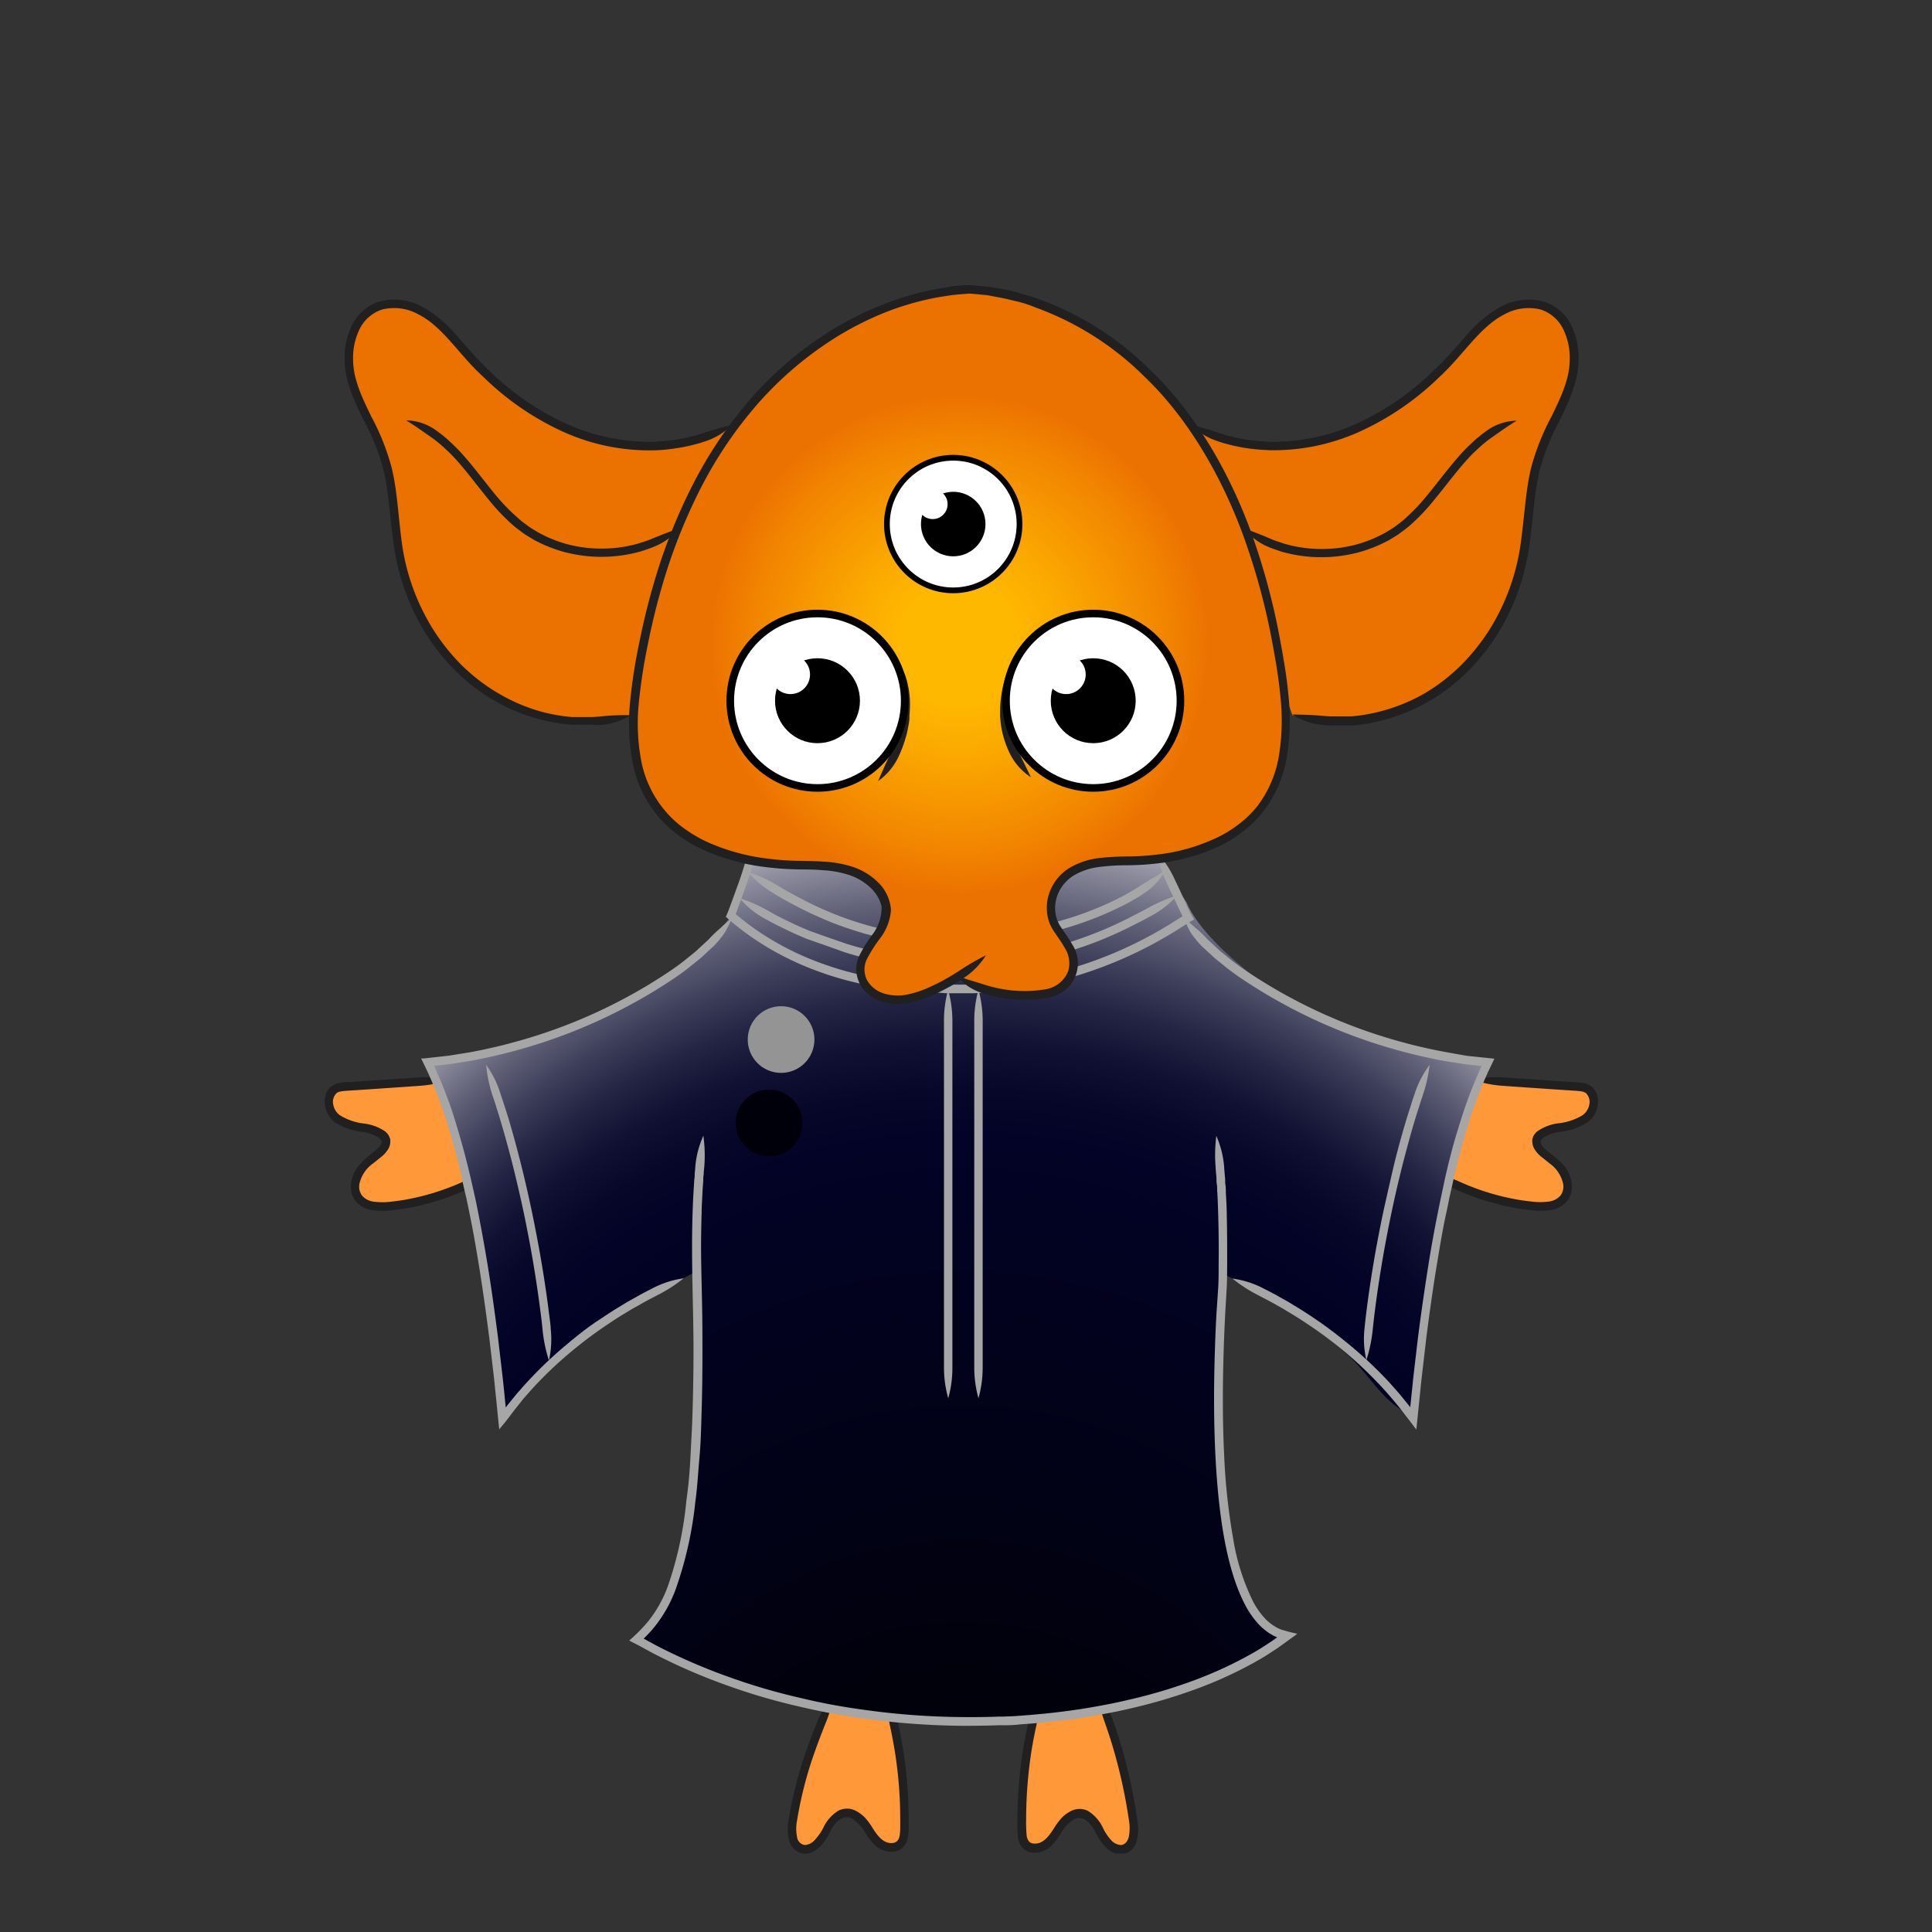 <svg xmlns="http://www.w3.org/2000/svg" xmlns:xlink="http://www.w3.org/1999/xlink" viewBox="0 0 300 300"><rect x="0" y="0" width="300" height="300" fill="#333333" stroke="none"/><defs><style>.cls-1{fill:#ff9838;}.cls-2{fill:#202020;}.cls-3{fill:url(#radial-gradient);}.cls-4{fill:url(#radial-gradient-2);}.cls-5{fill:url(#radial-gradient-3);}.cls-6{fill:url(#New_Gradient_Swatch_1);}.cls-7{fill:#a6a6a6;}.cls-8{fill:none;stroke:#d6d6d6;}.cls-12,.cls-13,.cls-8{stroke-miterlimit:10;}.cls-9{fill:#ec7200;}.cls-10{fill:url(#New_Gradient_Swatch_17);}.cls-11,.cls-12,.cls-13{fill:#fff;}.cls-12,.cls-13{stroke:#000;}.cls-12{stroke-width:1.19px;}.cls-13{stroke-width:0.9px;}</style><radialGradient id="radial-gradient" cx="86.51" cy="27.04" r="0.4" gradientUnits="userSpaceOnUse"><stop offset="0.22"/><stop offset="0.37" stop-color="#01010c"/><stop offset="0.61" stop-color="#020326"/></radialGradient><radialGradient id="radial-gradient-2" cx="84.64" cy="104.71" fy="216.194" r="136.19" gradientUnits="userSpaceOnUse"><stop offset="0.13"/><stop offset="0.35" stop-color="#01010c"/><stop offset="0.69" stop-color="#020326"/><stop offset="0.72" stop-color="#060729"/><stop offset="0.75" stop-color="#111233"/><stop offset="0.78" stop-color="#242544"/><stop offset="0.81" stop-color="#3f405b"/><stop offset="0.84" stop-color="#626379"/><stop offset="0.87" stop-color="#8d8d9d"/><stop offset="0.9" stop-color="#bfc0c8"/><stop offset="0.93" stop-color="#f8f8f9"/><stop offset="0.93" stop-color="#fff"/></radialGradient><radialGradient id="radial-gradient-3" cx="5867.92" cy="16487.53" r="5.25" gradientTransform="matrix(-0.12, 0.99, -0.99, -0.12, 17030.12, -3860.12)" gradientUnits="userSpaceOnUse"><stop offset="0.28" stop-color="#fff"/><stop offset="0.41" stop-color="#fbfbfb"/><stop offset="0.54" stop-color="#efefef"/><stop offset="0.67" stop-color="#dadada"/><stop offset="0.8" stop-color="#bebebe"/><stop offset="0.93" stop-color="#9a9a9a"/><stop offset="0.95" stop-color="#949494"/></radialGradient><radialGradient id="New_Gradient_Swatch_1" cx="5881.19" cy="16487.87" r="5.25" gradientTransform="matrix(-0.12, 0.99, -0.99, -0.12, 17030.12, -3860.12)" gradientUnits="userSpaceOnUse"><stop offset="0.07" stop-color="#919191"/><stop offset="0.21" stop-color="#828283"/><stop offset="0.47" stop-color="#5c5c60"/><stop offset="0.83" stop-color="#1f1f27"/><stop offset="1" stop-color="#00000a"/></radialGradient><radialGradient id="New_Gradient_Swatch_17" cx="96.45" cy="56.38" r="53.49" gradientUnits="userSpaceOnUse"><stop offset="0.17" stop-color="#ffb800"/><stop offset="0.32" stop-color="#fba900"/><stop offset="0.62" stop-color="#f18300"/><stop offset="0.73" stop-color="#ec7200"/></radialGradient><symbol id="Wisdom_Body_1_8" data-name="Wisdom_Body_1 8" viewBox="0 0 199.72 121.79"><path class="cls-1" d="M26.32,14.6A36.11,36.11,0,0,1,9.43,20.29c-1.63.09-3.57-.14-4.37-1.7a4,4,0,0,1,.56-3.95,15.59,15.59,0,0,1,3-2.72A2.28,2.28,0,0,0,9.64,10,1.87,1.87,0,0,0,8.59,8.74,13.29,13.29,0,0,0,4.76,7.68,5.53,5.53,0,0,1,1.27,5.8C.44,4.67.41,2.74,1.53,2a3.48,3.48,0,0,1,1.8-.47L19.75.37"/><path class="cls-2" d="M26.32,14.6a48.2,48.2,0,0,0-4.54,1.79c-.25.11-.62.28-1.08.47-.24.1-.49.21-.77.31-.58.23-1.34.51-2.07.75A37.9,37.9,0,0,1,13,19.17c-.86.17-1.75.28-2.63.38a10.47,10.47,0,0,1-2.56,0,2.86,2.86,0,0,1-1.9-.94,2.34,2.34,0,0,1-.43-1.88,5.34,5.34,0,0,1,2.13-3.18l1.35-1.08a4.77,4.77,0,0,0,1-1.13,2.24,2.24,0,0,0,.35-1.12,1.89,1.89,0,0,0,0-.44,2.23,2.23,0,0,0-.87-1.31A7.44,7.44,0,0,0,6.3,7.3,9.16,9.16,0,0,1,2.44,6,2.58,2.58,0,0,1,1.38,4.36a1.91,1.91,0,0,1,.48-1.81c.4-.38,1.31-.37,2.24-.44l2.71-.18,5.1-.35,3-.21a18,18,0,0,0,4.84-1A18.19,18.19,0,0,0,14.82.05l-3,.2L6.72.59,4,.78c-.46,0-.89,0-1.41.11A3.11,3.11,0,0,0,1,1.51,2.72,2.72,0,0,0,.11,3a3.89,3.89,0,0,0,0,1.59A4,4,0,0,0,1.63,7.1,10.12,10.12,0,0,0,6,8.6a6.3,6.3,0,0,1,2.55.93c.42.35.37.53.39.53s.11.17-.15.61a3.11,3.11,0,0,1-.75.8L6.73,12.55a9.32,9.32,0,0,0-1.55,1.58,5.49,5.49,0,0,0-1,2.42,3.7,3.7,0,0,0,.71,2.92,4.23,4.23,0,0,0,2.74,1.42,12,12,0,0,0,2.88,0c.93-.1,1.86-.22,2.75-.39a42.07,42.07,0,0,0,5.07-1.3c.75-.25,1.54-.54,2.14-.78.29-.1.55-.22.79-.32.49-.2.87-.38,1.12-.49A11.13,11.13,0,0,0,26.32,14.6Z"/><path class="cls-1" d="M173.4,14.6a36.14,36.14,0,0,0,16.89,5.69c1.63.09,3.58-.14,4.38-1.7a4,4,0,0,0-.57-3.95,15.53,15.53,0,0,0-2.95-2.72A2.24,2.24,0,0,1,190.09,10a1.86,1.86,0,0,1,1-1.23A13.27,13.27,0,0,1,195,7.68a5.5,5.5,0,0,0,3.48-1.88c.84-1.13.86-3.06-.25-3.84a3.53,3.53,0,0,0-1.8-.47L180,.37"/><path class="cls-2" d="M173.4,14.6a11.31,11.31,0,0,0,4,3l1.12.49c.24.1.5.22.79.32.6.24,1.39.53,2.14.78a42.07,42.07,0,0,0,5.07,1.3c.9.17,1.82.29,2.75.39a12,12,0,0,0,2.88,0,4.28,4.28,0,0,0,2.75-1.42,3.73,3.73,0,0,0,.7-2.92,5.48,5.48,0,0,0-1-2.42A9.75,9.75,0,0,0,193,12.55l-1.35-1.08a3.3,3.3,0,0,1-.75-.8.79.79,0,0,1-.15-.61s0-.18.39-.53a6.37,6.37,0,0,1,2.55-.93,10.08,10.08,0,0,0,4.41-1.5,4,4,0,0,0,1.57-2.51,4.07,4.07,0,0,0,0-1.59,2.8,2.8,0,0,0-.92-1.49,3.11,3.11,0,0,0-1.58-.62c-.51-.06-1-.08-1.41-.11L193,.59,187.9.25l-3-.2A18.14,18.14,0,0,0,180,.37a17.8,17.8,0,0,0,4.83,1l3,.21,5.1.35,2.71.18c.93.07,1.84.06,2.25.44a1.94,1.94,0,0,1,.48,1.81A2.62,2.62,0,0,1,197.29,6a9.25,9.25,0,0,1-3.86,1.26,7.43,7.43,0,0,0-3.12,1.19,2.12,2.12,0,0,0-.86,1.31,1.38,1.38,0,0,0,0,.44,2.24,2.24,0,0,0,.35,1.12,4.38,4.38,0,0,0,1,1.13l1.34,1.08a5.34,5.34,0,0,1,2.13,3.18,2.37,2.37,0,0,1-.42,1.88,2.91,2.91,0,0,1-1.91.94,10.39,10.39,0,0,1-2.55,0c-.89-.1-1.77-.21-2.64-.38a38.32,38.32,0,0,1-4.89-1.25c-.73-.24-1.49-.52-2.07-.75-.28-.1-.53-.21-.76-.31-.47-.19-.84-.36-1.09-.47A48.2,48.2,0,0,0,173.4,14.6Z"/><path class="cls-1" d="M79.94,96.77c-2.74,5.63-5.68,13.78-6.51,20-.22,1.6-.1,3.66,1.37,4.22s2.86-.9,3.62-2.28,1.62-3,3.15-3.25a3.66,3.66,0,0,1,3.13,1.78,15.46,15.46,0,0,0,2.31,3c1,.79,2.58,1,3.38,0a3.53,3.53,0,0,0,.54-2.16,68.64,68.64,0,0,0-2.78-21"/><path class="cls-2" d="M79.94,96.77A14.83,14.83,0,0,0,77.33,101c-.1.26-.26.64-.45,1.12-.09.24-.2.51-.31.79-.24.64-.55,1.49-.84,2.29a62.59,62.59,0,0,0-2.92,11.21,7.88,7.88,0,0,0,0,3.13,3.25,3.25,0,0,0,.82,1.52,2.56,2.56,0,0,0,1.64.74,2.94,2.94,0,0,0,1.6-.44,5,5,0,0,0,1.09-.92,9,9,0,0,0,1.32-2,4.73,4.73,0,0,1,1.84-2.17,1.56,1.56,0,0,1,.62-.16H82a1,1,0,0,1,.23,0,2.53,2.53,0,0,1,.65.28,6.41,6.41,0,0,1,2,2.23,9.85,9.85,0,0,0,1.49,1.88,3.68,3.68,0,0,0,2.81,1,2.48,2.48,0,0,0,1.63-.76,3,3,0,0,0,.72-1.61,10.13,10.13,0,0,0,.09-1.52c0-.49,0-1,0-1.47a70.79,70.79,0,0,0-1-11.49c-.24-1.33-.46-2.43-.59-3a14.4,14.4,0,0,0-1.86-4.6,25,25,0,0,0,.56,4.88c.12.54.34,1.61.57,2.92a67.12,67.12,0,0,1,1,11.26v1.45a9.05,9.05,0,0,1-.08,1.33c-.12.81-.51,1.19-1.15,1.25-1.4.12-2.35-1.17-3.07-2.31a12.24,12.24,0,0,0-1.15-1.59,5.46,5.46,0,0,0-1.24-1,3.66,3.66,0,0,0-1-.43,1.9,1.9,0,0,0-.4-.06,3.24,3.24,0,0,0-.41,0,3,3,0,0,0-1.14.28,6.11,6.11,0,0,0-2.43,2.73A8.42,8.42,0,0,1,77,119.54a2.34,2.34,0,0,1-1.64.91,1.41,1.41,0,0,1-1.24-1.26,6.47,6.47,0,0,1,0-2.6,61,61,0,0,1,2.86-11c.28-.79.59-1.62.83-2.25l.3-.78.44-1.11A23,23,0,0,0,79.94,96.77Z"/><path class="cls-1" d="M121.11,96.4c2.74,5.63,4.94,14.15,5.77,20.38.21,1.6.1,3.66-1.37,4.22s-2.87-.9-3.63-2.28-1.61-3-3.15-3.25a3.63,3.63,0,0,0-3.12,1.78,15.9,15.9,0,0,1-2.32,3c-1,.79-2.58,1-3.37,0a3.4,3.4,0,0,1-.54-2.16,68.63,68.63,0,0,1,2.77-21"/><path class="cls-2" d="M121.11,96.4a29.06,29.06,0,0,0,1.25,4.74c.09.26.23.65.39,1.13.08.24.17.51.27.79.21.64.47,1.49.71,2.3a82,82,0,0,1,2.43,11.13,7.28,7.28,0,0,1,0,2.63c-.18.79-.63,1.27-1.21,1.33a2.2,2.2,0,0,1-1.65-.86,7.6,7.6,0,0,1-1.15-1.72,6.25,6.25,0,0,0-2.39-2.76,2.78,2.78,0,0,0-1.55-.31,2,2,0,0,0-.4.06,3.2,3.2,0,0,0-1,.41,5.19,5.19,0,0,0-1.26,1,11.57,11.57,0,0,0-1.17,1.6c-.73,1.14-1.66,2.45-3.07,2.35-.65,0-1.05-.42-1.18-1.22a24.63,24.63,0,0,1-.08-2.78A69.56,69.56,0,0,1,111,105c.23-1.31.45-2.38.57-2.92a23.51,23.51,0,0,0,.56-4.88,14.4,14.4,0,0,0-1.86,4.6c-.12.54-.35,1.64-.59,3a71.17,71.17,0,0,0-1,11.52c0,.49,0,1,0,1.47a10.33,10.33,0,0,0,.1,1.53,2.85,2.85,0,0,0,.75,1.61,2.49,2.49,0,0,0,1.64.72,3.72,3.72,0,0,0,2.8-1.06,10.46,10.46,0,0,0,1.48-1.89,6.18,6.18,0,0,1,2-2.22,2.2,2.2,0,0,1,.65-.26,1.31,1.31,0,0,1,.23,0,1.56,1.56,0,0,1,.85.18,5.08,5.08,0,0,1,1.83,2.21,8.91,8.91,0,0,0,1.34,2,4.86,4.86,0,0,0,1.12.9,2.74,2.74,0,0,0,1.63.37,2.48,2.48,0,0,0,1.61-.81,3.43,3.43,0,0,0,.76-1.54,8.19,8.19,0,0,0,0-3.12A83,83,0,0,0,125,105c-.24-.81-.51-1.68-.73-2.33l-.26-.81c-.18-.49-.32-.88-.41-1.15A13.09,13.09,0,0,0,121.11,96.4Z"/></symbol><symbol id="Wisdom_Body_MASTER_1_4" data-name="Wisdom_Body_MASTER_1 4" viewBox="0 0 168.36 137.67"><path class="cls-3" d="M86.49,26.76c-.89.56-.36.66.51.47A4.66,4.66,0,0,1,86.49,26.76Z"/><path class="cls-4" d="M136.78,24.48c-3-1.86-13.88-9.28-16.76-16-.51-.73-4.3-6.85-4.76-7.57l-.39-.06c-15-.1-49.89,0-61.65.54l-1.35-.29c-.27,1.26-3,8.93-3.38,9.73l0,0-3.8,4.87c-4.63,4.62-11.75,10-29.4,15.48l-13.78,3C2.91,38.33,6.94,46,7,51.84c0,.59,4.14,22.33,6.07,36.67a77.07,77.07,0,0,1,22-17.9l8.09-4.2c-.13,4.34.3,15.61-.21,28-.17,4.12-1,25.28-9.22,29.76,47,22,83.65,11.9,102-.63-7.51-1.66-10.26-16.85-10.85-26.73-.14-2.24.34-22.29.5-24.67s.27-4.27.24-5.45L136.22,72a109.74,109.74,0,0,1,8.71,7.14c3.88,3.24,5.88,8.24,11,10,0-2.22.19-4.94.49-8,1.52-15.23,6.42-38.63,10.56-46.9C149.3,31.71,136.76,24.89,136.78,24.48Z"/><circle id="SVGID" class="cls-5" cx="56.45" cy="30.03" r="5.23"/><circle id="SVGID-2" data-name="SVGID" class="cls-6" cx="54.57" cy="43.11" r="5.23"/><path class="cls-7" d="M115.36.65a21,21,0,0,0,1.53,4.69c.11.25.29.62.5,1.09l.36.76c.42.88.86,1.8,1.3,2.74l.35.7,0,.07h0l-.35.22-.73.46a64.16,64.16,0,0,1-28.3,9.81c-1.29.07-2.56.2-3.83.23H82.46l-3.67-.26c-1.2-.09-2.43-.23-3.59-.32A47.47,47.47,0,0,1,63,18.15a44.4,44.4,0,0,1-7.84-3.66c-1.78-1.06-2.72-1.75-2.72-1.75s-.13-.07-1-.71c-.42-.31-1-.77-1.85-1.46-.3-.26-.21-.18-.23-.19h0l0-.12c.07-.16.13-.33.19-.5.25-.68.54-1.46.85-2.33.21-.58.73-2,1.45-4.17.18-.54.37-1.12.56-1.75,0,0,0,0,0,0h5.85l25-.08,27.08-.08a18.07,18.07,0,0,0,4.9-.68,17.72,17.72,0,0,0-4.9-.65L83.38.08l-25,.07-4.79,0H51.48a9.29,9.29,0,0,0-.27.94c-.18.61-.37,1.18-.55,1.71C50,5,49.43,6.4,49.23,7l-.85,2.32-.18.48c-.05.12-.09.23-.14.34s-.12.3-.19.45-.08.15-.07.21l.18.15.34.3.43.36c.86.72,1.48,1.19,1.92,1.52.88.65,1,.73,1,.73s1,.71,2.8,1.8a46,46,0,0,0,8.07,3.77,48.59,48.59,0,0,0,12.53,2.75l3.58.32,3.75.27h3.85c1.3,0,2.61-.16,3.92-.24a65.39,65.39,0,0,0,28.89-10l.73-.46.36-.23.73-.44a1.42,1.42,0,0,0,.34-.22l-.21-.37-.38-.67-.39-.78L119,6.62l-.36-.76c-.22-.46-.4-.83-.51-1.08A15.77,15.77,0,0,0,115.36.65Z"/><path class="cls-7" d="M49.92,7.84A14,14,0,0,0,53.78,11l1.07.59.75.39c.64.33,1.5.75,2.31,1.13s1.72.78,2.63,1.15l2.87,1,2.94,1.05c1,.32,2,.61,3,.86A54.86,54.86,0,0,0,80.3,18.73c2.93.14,4.82.06,4.82.06s1.89,0,4.81-.29a64.06,64.06,0,0,0,10.84-2.07A60.49,60.49,0,0,0,112,11.94c1.22-.61,2.19-1.14,2.68-1.41a14.6,14.6,0,0,0,3.88-3.09,24.14,24.14,0,0,0-4.52,1.93c-.48.26-1.45.78-2.64,1.38a59.82,59.82,0,0,1-11,4.4,61.54,61.54,0,0,1-10.61,2c-2.85.29-4.7.3-4.7.3s-1.85.07-4.72-.07A53.81,53.81,0,0,1,69.7,15.85c-1-.25-2-.53-3-.84l-2.89-1-2.81-1c-.9-.36-1.76-.74-2.57-1.12s-1.64-.79-2.27-1.11l-.73-.38-1-.57A24.9,24.9,0,0,0,49.92,7.84Z"/><path class="cls-7" d="M48.72,11c-.69.56-1.24,1-1.77,1.54a19.08,19.08,0,0,0-1.83,1.75c-.18.2-.5.46-.86.81l-.61.55-.39.37a6,6,0,0,1-.54.46l-1.13.91c-.75.63-1.57,1.21-2.42,1.8A82.22,82.22,0,0,1,14.36,30.5c-2.25.62-4.51,1.12-6.72,1.53l-3.3.53L.38,33A2,2,0,0,0,0,33l.17.36.35.72.48,1,.62,1.4c.38.93.77,1.83,1.09,2.73.67,1.78,1.22,3.49,1.7,5.07,1,3.16,1.61,5.8,2,7.65s.66,2.89.66,2.89.21,1,.6,2.9.87,4.54,1.4,7.81,1.08,7.13,1.62,11.35c.25,2.11.51,4.31.77,6.57.11,1.12.23,2.27.35,3.42.08.85.17,1.69.25,2.54l.18,1.76L13.21,90l.94-1.23.47-.62.28-.35L16,86.41c.78-.88,1.55-1.78,2.37-2.62A62.45,62.45,0,0,1,23.51,79,67.8,67.8,0,0,1,29,74.87c.93-.62,1.84-1.23,2.76-1.78l1.37-.83,1.27-.71c1.15-.67,2.14-1.14,2.62-1.41a22.69,22.69,0,0,0,4.14-2.66A14.86,14.86,0,0,0,36.38,69c-.49.26-1.49.74-2.67,1.42l-1.29.72L31,72c-.93.56-1.87,1.18-2.81,1.81C26.33,75,24.48,76.45,22.66,78a62.05,62.05,0,0,0-5.24,4.91c-.84.86-1.62,1.77-2.42,2.67l-1.14,1.39-.28.35-.06.08-.13.17-.13.17h0s0,0,0-.07l-.09-.87c-.11-1.16-.23-2.31-.35-3.44-.26-2.26-.52-4.47-.77-6.58-.54-4.24-1.09-8.12-1.63-11.41s-1.05-6-1.41-7.85-.6-2.92-.6-2.92l-.66-2.91c-.44-1.87-1.1-4.53-2.06-7.73-.48-1.6-1-3.34-1.73-5.16-.32-.91-.71-1.84-1.11-2.79l-.63-1.43L2,34.14H2l2.51-.26,3.35-.53c2.26-.43,4.55-.93,6.84-1.56A84,84,0,0,0,39.94,20.25c.87-.61,1.71-1.21,2.48-1.86.4-.31.78-.62,1.16-.93a6.44,6.44,0,0,0,.56-.48l.4-.38c.23-.2.44-.4.63-.58.38-.36.7-.63.89-.84a15.3,15.3,0,0,0,1.64-2.06A19.72,19.72,0,0,0,48.72,11Z"/><path class="cls-7" d="M44.26,45.11A15,15,0,0,0,43,49.91c0,.28-.06.69-.1,1.21,0,.25,0,.54-.06.84-.05.79-.1,1.59-.15,2.41s-.08,1.87-.12,2.83c-.06,1.92-.09,3.89-.08,5.9,0,4,.14,8.22.2,12.53s0,8.73-.14,13.22c-.06,2.24-.21,4.5-.32,6.76s-.32,4.54-.64,6.79a57.4,57.4,0,0,1-2.83,13.18,19.7,19.7,0,0,1-3.14,5.69,26.58,26.58,0,0,1-2.87,2.92s-.13.09-.08.12l.18.1.37.2L34,125l.88.48,1.45.79a92.24,92.24,0,0,0,11.75,5.1,96.43,96.43,0,0,0,11.31,3.3c3.62.85,7.06,1.46,10.24,1.89a120.16,120.16,0,0,0,15.32,1.11c3.67,0,5.74-.09,5.74-.09l.79,0c.53,0,1.33,0,2.42-.13,2.16-.15,5.47-.4,10-1.09,2.24-.37,4.8-.8,7.63-1.48a83.45,83.45,0,0,0,9.32-2.73,64.59,64.59,0,0,0,10.68-4.9c.93-.53,1.83-1.15,2.77-1.75l1.88-1.36.68-.49.34-.25c.11-.09.32-.18.06-.2-.58-.14-1.19-.27-1.72-.44-.25-.07-.6-.16-.77-.23l-.35-.16a6.75,6.75,0,0,1-.69-.39,8.12,8.12,0,0,1-1.24-1,12.22,12.22,0,0,1-2-2.79,34.62,34.62,0,0,1-3.13-9.88,99.29,99.29,0,0,1-1.41-13c-.23-4.66-.26-9.6-.13-14.64q.09-3.78.29-7.61l.22-3.83c.09-1.31.07-2.59.09-3.87,0-2.55,0-5.1-.06-7.61,0-1.25-.08-2.5-.15-3.74,0-.42,0-.84-.07-1.25s0-.8-.07-1.16c-.06-.71-.11-1.3-.13-1.66a15,15,0,0,0-1.22-4.8,22.69,22.69,0,0,0-.11,4.92c0,.35.07.93.13,1.64,0,.35,0,.74.07,1.14s0,.82.07,1.24c.06,1.23.11,2.46.14,3.71.07,2.49.09,5,.06,7.56,0,1.28,0,2.56-.08,3.8L124.74,73c-.14,2.56-.24,5.12-.3,7.65-.13,5.06-.1,10,.14,14.74.49,9.38,1.75,17.84,4.7,23.4a13.81,13.81,0,0,0,2.21,3.09,10,10,0,0,0,1.46,1.22c.28.16.53.34.82.47l.43.2.09,0h0l-.17.12-.66.48c-.91.58-1.79,1.19-2.69,1.7a63.29,63.29,0,0,1-10.46,4.8,80.47,80.47,0,0,1-9.18,2.68c-2.79.67-5.31,1.11-7.52,1.47-4.45.68-7.72.92-9.86,1.08-1.07.09-1.86.09-2.39.12l-.78,0s-2,.11-5.68.08a117.2,117.2,0,0,1-15.15-1.1c-3.14-.42-6.54-1-10.12-1.87a95.88,95.88,0,0,1-11.17-3.25,92.36,92.36,0,0,1-11.57-5l-1.43-.78-.57-.31s0,0,0,0a20.11,20.11,0,0,0,1.74-1.88,20.82,20.82,0,0,0,3.36-6.06A59.46,59.46,0,0,0,43,102.55c.32-2.28.43-4.57.64-6.85s.27-4.55.33-6.8c.15-4.52.16-9,.14-13.29s-.18-8.52-.21-12.51q0-3,.09-5.85c0-1,.07-1.89.11-2.81s.1-1.61.15-2.39c0-.3,0-.58.06-.83,0-.51.07-.92.09-1.19A22.11,22.11,0,0,0,44.26,45.11Z"/><path class="cls-8" d="M69.3,127.59"/><path class="cls-7" d="M82.65,22.24A18.07,18.07,0,0,0,82,27.13c0,4.62,0,27.76,0,27.76s0,22.1,0,26.52a17.62,17.62,0,0,0,.67,4.89,17.7,17.7,0,0,0,.65-4.89c0-4.42,0-26.52,0-26.52s0-23.14,0-27.76A18,18,0,0,0,82.65,22.24Z"/><path class="cls-7" d="M87.41,22.24a18,18,0,0,0-.66,4.89V81.41a18.07,18.07,0,0,0,.66,4.89,18.07,18.07,0,0,0,.66-4.89V27.13A18,18,0,0,0,87.41,22.24Z"/><path class="cls-7" d="M51.2,3.7A15.37,15.37,0,0,0,55,6.92L56,7.54l.73.42c.61.33,1.39.79,2.17,1.17,1.55.83,3.31,1.62,5.13,2.39a58.8,58.8,0,0,0,5.7,1.94,49,49,0,0,0,10.45,1.71c1.41.06,2.57.1,3.37.07l1.25,0s1.82,0,4.61-.33a67.4,67.4,0,0,0,10.38-2,53,53,0,0,0,10.85-4.19c1.21-.65,2.17-1.24,2.64-1.56s.8-.57,1.14-.83a12,12,0,0,0,.88-.86,10.83,10.83,0,0,0,1.42-1.93c-.78.43-1.36.83-2,1.18-.33.18-.65.39-1,.61s-.74.45-1.15.72-1.37.86-2.54,1.49a51.35,51.35,0,0,1-10.57,4.08,65.46,65.46,0,0,1-10.18,1.94c-2.73.29-4.5.32-4.5.32l-1.23,0c-.78,0-1.91,0-3.28-.07a48.12,48.12,0,0,1-10.17-1.67,53.94,53.94,0,0,1-5.54-1.89c-1.79-.75-3.5-1.52-5-2.34-.75-.37-1.53-.82-2.12-1.14-.27-.14-.51-.29-.73-.42l-1-.6A22.22,22.22,0,0,0,51.2,3.7Z"/><path class="cls-7" d="M10.19,34a21.71,21.71,0,0,0,1,4.81c.11.33.31.85.65,2,.78,2.39,1.93,6.48,2.79,10s1.47,6.44,1.47,6.44.52,2.44,1.09,5.58,1.16,7,1.5,9.73c.21,1.54.3,2.49.35,3a22.75,22.75,0,0,0,1,4.81,15,15,0,0,0,.28-4.94c0-.51-.14-1.47-.34-3-.34-2.77-.94-6.63-1.52-9.8s-1.1-5.62-1.1-5.62-.6-2.94-1.47-6.48-2-7.66-2.82-10.08c-.35-1.12-.55-1.64-.66-2A15.29,15.29,0,0,0,10.19,34Z"/><path class="cls-7" d="M119.64,11a21.76,21.76,0,0,0,1,2.16,15.3,15.3,0,0,0,1.64,2.06c.19.21.51.48.89.84.19.18.4.38.63.58l.41.38a5.11,5.11,0,0,0,.55.48l1.16.93c.77.65,1.62,1.25,2.48,1.86a84,84,0,0,0,25.23,11.54c2.29.63,4.59,1.13,6.84,1.56l3.36.53,2.5.26h0l-.19.41c-.22.48-.43,1-.64,1.43-.39,1-.78,1.88-1.11,2.79-.69,1.82-1.24,3.56-1.73,5.16-1,3.2-1.62,5.86-2.05,7.73L160,54.57s-.22,1-.6,2.92-.89,4.57-1.41,7.85-1.1,7.17-1.64,11.41c-.25,2.11-.51,4.32-.77,6.58-.11,1.13-.23,2.28-.35,3.44l-.09.87c0,.1,0,.07,0,.07h0l-.13-.17-.13-.17-.07-.08-.28-.35-1.14-1.39c-.79-.9-1.58-1.81-2.42-2.67A65.26,65.26,0,0,0,145.71,78c-1.82-1.51-3.68-2.93-5.56-4.2-.94-.63-1.87-1.25-2.81-1.81l-1.4-.85-1.28-.72c-1.18-.68-2.19-1.16-2.68-1.42a14.8,14.8,0,0,0-4.73-1.48,22.6,22.6,0,0,0,4.13,2.66c.48.27,1.47.74,2.63,1.41l1.26.71,1.37.83c.92.55,1.84,1.16,2.76,1.78A64.43,64.43,0,0,1,144.85,79a60.87,60.87,0,0,1,5.12,4.8c.83.84,1.6,1.74,2.37,2.62l1.12,1.36.28.35.47.62.95,1.23.93,1.23.18-1.76c.09-.85.17-1.69.26-2.54.12-1.15.23-2.3.35-3.42.26-2.26.52-4.46.76-6.57.54-4.22,1.09-8.08,1.63-11.35s1-6,1.4-7.81.6-2.9.6-2.9.23-1,.65-2.89,1.08-4.49,2-7.65c.48-1.58,1-3.29,1.71-5.07.32-.9.7-1.8,1.08-2.73.21-.46.42-.93.62-1.4l.49-1,.34-.72.17-.36A2,2,0,0,0,168,33l-4-.42L160.73,32c-2.22-.41-4.48-.91-6.73-1.53a82.34,82.34,0,0,1-24.81-11.35c-.84-.59-1.67-1.17-2.42-1.8l-1.13-.91a5.82,5.82,0,0,1-.53-.46l-.4-.37-.6-.55c-.37-.35-.68-.61-.87-.81a19.14,19.14,0,0,0-1.83-1.75C120.88,12,120.33,11.52,119.64,11Z"/><path class="cls-7" d="M158.17,34a15.81,15.81,0,0,0-2.3,4.39c-.1.33-.31.85-.65,2-.8,2.42-2,6.54-2.82,10.08s-1.47,6.48-1.47,6.48-.53,2.46-1.11,5.62-1.17,7-1.52,9.8c-.2,1.56-.29,2.52-.34,3a14.71,14.71,0,0,0,.29,4.94,22.76,22.76,0,0,0,1-4.81c.06-.5.15-1.45.35-3,.34-2.75.93-6.59,1.5-9.73s1.09-5.58,1.09-5.58.6-2.93,1.47-6.44,2-7.6,2.8-10c.34-1.11.54-1.63.64-2A21.71,21.71,0,0,0,158.17,34Z"/><path class="cls-8" d="M157.48,123.06"/></symbol><symbol id="Wisdom_Head6_3" data-name="Wisdom_Head6 3" viewBox="0 0 193.53 112.76"><path class="cls-9" d="M60.79,21.91c-6.72,3.83-15.09,4.2-22.46,1.9S24.51,16.72,19.36,11c-1.93-2.16-3.73-4.5-6.12-6.15S7.68,2.29,5,3.44c-3.95,1.71-5,7-4,11.14s3.61,7.79,5,11.85c1.77,5.16,1.6,10.76,2.63,16.12A33.14,33.14,0,0,0,21.41,63.07,27.66,27.66,0,0,0,44.9,67.42"/><path class="cls-2" d="M60.79,21.91c-1.7.45-2.8.71-4.68,1.34-.26.07-.64.22-1.12.34l-.8.2-.19.05a3.59,3.59,0,0,1-.35.08l-.73.15c-.48.11-1,.16-1.49.24a29.11,29.11,0,0,1-3.15.25,31.44,31.44,0,0,1-13.47-2.8,42.72,42.72,0,0,1-12.13-8.33c-1.78-1.69-3.35-3.52-4.95-5.35a19.68,19.68,0,0,0-5.49-4.65,9.15,9.15,0,0,0-6.72-.87A7.25,7.25,0,0,0,1,6.62a11.39,11.39,0,0,0-1,4.91A13.55,13.55,0,0,0,.55,15.3a21.26,21.26,0,0,0,.78,2.26c.2.51.32.77.32.77S2.1,19.4,3,21.2a35.2,35.2,0,0,1,3.06,7.65c.86,3.33,1,7.44,1.66,11.95A35.81,35.81,0,0,0,12.6,54.46a33.8,33.8,0,0,0,4.74,6,30,30,0,0,0,6.06,4.67A29,29,0,0,0,30.26,68a27.33,27.33,0,0,0,3.5.75c.58.1,1.17.13,1.74.2a8.11,8.11,0,0,0,.86,0l.72,0c.69,0,1.32,0,1.84,0L40.15,69a10.89,10.89,0,0,0,4.75-1.55c-1.76,0-2.88,0-4.86.22l-1.17.08c-.5,0-1.1,0-1.76,0l-.68,0c-.27,0-.55,0-.82,0-.54-.07-1.1-.1-1.65-.2a26.52,26.52,0,0,1-3.34-.71A27.77,27.77,0,0,1,24.07,64a29.17,29.17,0,0,1-5.78-4.46,32.28,32.28,0,0,1-4.55-5.77A34.43,34.43,0,0,1,9,40.6C8.41,36.21,8.24,32,7.35,28.53a37.05,37.05,0,0,0-3.16-7.91c-.89-1.8-1.32-2.82-1.32-2.82s-.12-.25-.31-.73a21.21,21.21,0,0,1-.74-2.13,12.14,12.14,0,0,1-.49-3.41,10.2,10.2,0,0,1,.89-4.34A6,6,0,0,1,5.9,3.83a7.85,7.85,0,0,1,5.73.79C15.46,6.57,18,11,21.76,14.4A44,44,0,0,0,34.27,23a32.8,32.8,0,0,0,14,2.92c1.13,0,2.23-.12,3.3-.26.53-.09,1-.14,1.56-.26l.77-.16a2.45,2.45,0,0,0,.37-.08l.2-.05.83-.22c.51-.12.91-.28,1.18-.36A10.61,10.61,0,0,0,60.79,21.91Z"/><path class="cls-2" d="M52.52,38.11c-1.65.62-2.68,1-4.51,1.76-.31.13-.82.31-1.9.65a20.68,20.68,0,0,1-5.12.8,21.1,21.1,0,0,1-6-.66,20.61,20.61,0,0,1-4.68-1.9c-.55-.34-1-.6-1.31-.81l-.45-.33-.39-.29a10.55,10.55,0,0,1-1-.83A30.42,30.42,0,0,1,24,33.3c-2.27-2.7-4.82-6.32-7.2-8.48a19.6,19.6,0,0,0-2.41-2,8.22,8.22,0,0,0-4.75-1.61c1.5.91,2.37,1.57,4,2.69a20.33,20.33,0,0,1,2.25,1.87c2.26,2,4.77,5.58,7.11,8.37a31.09,31.09,0,0,0,3.21,3.34,13.32,13.32,0,0,0,1.08.88l.41.31.49.36c.32.22.82.5,1.41.87a21.92,21.92,0,0,0,5,2,22.72,22.72,0,0,0,11.88-.14c1.14-.37,1.69-.57,2-.71A9.78,9.78,0,0,0,52.52,38.11Z"/><path class="cls-9" d="M132.74,21.91c6.72,3.83,15.08,4.2,22.46,1.9S169,16.72,174.16,11c1.94-2.16,3.74-4.5,6.13-6.15s5.56-2.51,8.22-1.36c3.94,1.71,5,7,4,11.14s-3.61,7.79-5,11.85c-1.77,5.16-1.6,10.76-2.63,16.12a33.14,33.14,0,0,1-12.73,20.52,27.66,27.66,0,0,1-23.49,4.35"/><path class="cls-2" d="M132.74,21.91a10.61,10.61,0,0,0,4.27,2.6c.27.08.67.24,1.18.36l.83.22.2.05a2.45,2.45,0,0,0,.37.08l.77.16c.51.12,1,.17,1.56.26,1.07.14,2.17.22,3.3.26a32.8,32.8,0,0,0,14-2.92,44,44,0,0,0,12.51-8.58c3.72-3.41,6.3-7.83,10.13-9.78a7.85,7.85,0,0,1,5.73-.79,6,6,0,0,1,3.68,3.36,10.2,10.2,0,0,1,.89,4.34,12.14,12.14,0,0,1-.49,3.41,21.21,21.21,0,0,1-.74,2.13c-.19.48-.31.73-.31.73s-.43,1-1.32,2.82a37.05,37.05,0,0,0-3.16,7.91c-.89,3.49-1.06,7.68-1.68,12.07a34.43,34.43,0,0,1-4.71,13.16,32.74,32.74,0,0,1-4.55,5.77A29.17,29.17,0,0,1,169.46,64a27.77,27.77,0,0,1-6.55,2.74,26.52,26.52,0,0,1-3.34.71c-.55.1-1.11.13-1.65.2-.28,0-.55,0-.82,0l-.69,0c-.65,0-1.25,0-1.75,0l-1.17-.08c-2-.18-3.1-.19-4.86-.22A10.89,10.89,0,0,0,153.38,69l1.23.08c.52,0,1.15,0,1.84,0l.72,0a8.27,8.27,0,0,0,.86,0c.57-.07,1.16-.1,1.74-.2a27.7,27.7,0,0,0,3.5-.75,28.75,28.75,0,0,0,6.85-2.88,29.7,29.7,0,0,0,6.06-4.67,33.41,33.41,0,0,0,4.75-6,35.62,35.62,0,0,0,4.88-13.66c.64-4.51.81-8.62,1.66-11.95a35.71,35.71,0,0,1,3.06-7.65c.9-1.8,1.35-2.87,1.35-2.87s.12-.26.32-.77A21.26,21.26,0,0,0,193,15.3a13.55,13.55,0,0,0,.55-3.77,11.69,11.69,0,0,0-1-4.91A7.28,7.28,0,0,0,188,2.56a9.15,9.15,0,0,0-6.72.87,19.54,19.54,0,0,0-5.49,4.65c-1.6,1.83-3.17,3.66-5,5.35a42.72,42.72,0,0,1-12.13,8.33,31.44,31.44,0,0,1-13.47,2.8,29.11,29.11,0,0,1-3.15-.25c-.5-.08-1-.13-1.49-.24l-.73-.15c-.12,0-.24,0-.36-.08l-.19-.05-.79-.2c-.48-.12-.86-.27-1.12-.34C135.54,22.62,134.44,22.36,132.74,21.91Z"/><path class="cls-2" d="M141,38.11a9.78,9.78,0,0,0,4,3c.33.14.88.34,2,.71a22.72,22.72,0,0,0,11.88.14,22.12,22.12,0,0,0,5-2c.59-.37,1.09-.65,1.4-.87l.49-.36.42-.31a13.32,13.32,0,0,0,1.08-.88,32.1,32.1,0,0,0,3.21-3.34c2.34-2.79,4.85-6.33,7.11-8.37a20.33,20.33,0,0,1,2.25-1.87c1.61-1.12,2.49-1.78,4-2.69a8.22,8.22,0,0,0-4.75,1.61,19.6,19.6,0,0,0-2.41,2c-2.38,2.16-4.93,5.78-7.2,8.48a30.42,30.42,0,0,1-3.08,3.2,10.44,10.44,0,0,1-1,.83l-.38.29-.45.33c-.3.21-.76.47-1.31.81a20.61,20.61,0,0,1-4.68,1.9,21.1,21.1,0,0,1-6,.66,20.85,20.85,0,0,1-5.13-.8c-1.07-.34-1.58-.52-1.89-.65C143.69,39.13,142.66,38.73,141,38.11Z"/><path class="cls-10" d="M100.59,105.12a32.58,32.58,0,0,1-8.52,5.58c-2.52,1.14-5.34,2-8,.92a5,5,0,0,1-2.94-2.92c-1-2.86,1.31-5,2.72-7.22,1.8-2.91,1.07-4.4,1.07-4.4-.72-2.69-3.28-4.56-6-5.34s-5.52-.68-8.31-.76c-8.48-.24-17.76-2.79-22.31-10C44.45,75,45,67.18,46.15,60.1,48.52,46.08,53.23,32.19,62,21S83.78,1.45,98,.66l.38,0c13.27.78,25.53,9,33.68,20.14s12.56,24.92,14.78,38.82c1.12,7,1.58,14.75-2,20.76-4.26,7.1-12.93,9.63-20.86,9.87-2.61.08-5.27,0-7.77.75a10.08,10.08,0,0,0-1.48.61,6.68,6.68,0,0,0-3.49,8.24,4.17,4.17,0,0,0,.4.82c1.22,1.87,2.88,3.75,2.75,6a5.07,5.07,0,0,1-4.25,4.4c-6.62,1.16-12.67-1.44-14-2.87"/><path class="cls-2" d="M100.59,105.12a38.85,38.85,0,0,0-4.22,2.45c-.23.15-.57.37-1,.63l-.71.42-1.17.65c-.54.28-1.09.55-1.65.8a16,16,0,0,1-3.47,1.18,7.43,7.43,0,0,1-3.57-.08,4.61,4.61,0,0,1-2.77-2,3.67,3.67,0,0,1-.15-3.37,21.89,21.89,0,0,1,2.18-3.43A8.37,8.37,0,0,0,85.7,98a6.73,6.73,0,0,0-2-4.3,10.38,10.38,0,0,0-4-2.45,17.5,17.5,0,0,0-4.55-.82c-1.53-.11-3-.1-4.54-.14s-3-.17-4.47-.36a32.61,32.61,0,0,1-8.68-2.33,20.55,20.55,0,0,1-3.92-2.18,16.26,16.26,0,0,1-3.3-3,17.09,17.09,0,0,1-3.75-8,31.6,31.6,0,0,1-.33-9,86.49,86.49,0,0,1,1.39-9c.59-2.94,1.27-5.84,2.09-8.67a86.92,86.92,0,0,1,6.21-15.89,65.41,65.41,0,0,1,8.74-13,55.27,55.27,0,0,1,10.3-9.23A49.31,49.31,0,0,1,85,4.2a44,44,0,0,1,8.49-2.36l1.71-.26c.53-.07,1-.1,1.51-.15L98,1.33l1.08.09,1.47.14a2.5,2.5,0,0,1,.5.07L103,2c.64.12,1.41.32,2.33.53s2,.54,3.09,1a46.76,46.76,0,0,1,17.09,10.88c6.18,5.9,11.7,14.62,15.47,24.95a104.72,104.72,0,0,1,4.49,16.5c.54,2.89,1.06,5.83,1.32,8.8a34.3,34.3,0,0,1-.21,8.94,17.79,17.79,0,0,1-3.42,8.13A16.21,16.21,0,0,1,140,84.75,18.71,18.71,0,0,1,136.08,87a29.17,29.17,0,0,1-8.72,2.33,42.89,42.89,0,0,1-4.54.29,38.79,38.79,0,0,0-4.66.27,11.83,11.83,0,0,0-4.54,1.57,7.54,7.54,0,0,0-3.05,3.79,7,7,0,0,0,0,4.83,9,9,0,0,0,.58,1.12l.63.93c.41.6.82,1.19,1.15,1.79a4.46,4.46,0,0,1,.58,3.64,4.52,4.52,0,0,1-2.52,2.59,4.7,4.7,0,0,1-.88.27c-.3.07-.66.1-1,.15a17,17,0,0,1-2,.15,19,19,0,0,1-2-.06c-.33,0-.66-.05-1-.1l-.64-.09a21.07,21.07,0,0,1-2.83-.66l-2.38-.74a9.9,9.9,0,0,1-2.14-.83A5.8,5.8,0,0,0,97.82,110a9.68,9.68,0,0,0,2.41,1.13,22.6,22.6,0,0,0,3,.7l.68.11c.35,0,.7.07,1.06.1a18.81,18.81,0,0,0,2.13.06,17.42,17.42,0,0,0,2.16-.15c.36-.06.7-.09,1.09-.17a6.53,6.53,0,0,0,1.14-.35,5.39,5.39,0,0,0,2.58-8.1c-.38-.68-.8-1.3-1.22-1.91l-.62-.9c-.2-.31-.28-.57-.44-.85a5.74,5.74,0,0,1,0-3.92,6.27,6.27,0,0,1,2.52-3.12,10.37,10.37,0,0,1,4-1.36,34.76,34.76,0,0,1,4.5-.27,43.17,43.17,0,0,0,4.66-.29,31.12,31.12,0,0,0,9.13-2.44,20.37,20.37,0,0,0,4.12-2.43,17.61,17.61,0,0,0,3.43-3.36,19.18,19.18,0,0,0,3.68-8.72,36.14,36.14,0,0,0,.22-9.28c-.27-3.06-.79-6-1.34-8.94A106.3,106.3,0,0,0,142.2,38.8c-3.82-10.49-9.45-19.39-15.79-25.44A48.06,48.06,0,0,0,108.83,2.18c-1.18-.43-2.26-.72-3.2-1s-1.75-.42-2.41-.55l-2-.33a4.05,4.05,0,0,0-.52-.07L99.17.1,98.05,0a3.25,3.25,0,0,0-.39,0l-.33,0-.7.06c-.48.05-1,.08-1.56.15L93.31.53A45.44,45.44,0,0,0,84.56,3,50.53,50.53,0,0,0,74.1,8.56,56.27,56.27,0,0,0,63.54,18a66.71,66.71,0,0,0-8.91,13.27,87.5,87.5,0,0,0-6.31,16.14c-.83,2.86-1.52,5.79-2.12,8.77a84.54,84.54,0,0,0-1.41,9.1,33.38,33.38,0,0,0,.35,9.4,18.47,18.47,0,0,0,4,8.61,17.86,17.86,0,0,0,3.55,3.23,22.23,22.23,0,0,0,4.15,2.32,33.91,33.91,0,0,0,9,2.42c1.54.2,3.07.32,4.61.37s3,0,4.49.14a16.23,16.23,0,0,1,4.21.76,9,9,0,0,1,3.47,2.12,6.18,6.18,0,0,1,1.16,1.59,6.08,6.08,0,0,1,.35.89l.09.27s0,.11,0,.18a2.77,2.77,0,0,1,0,.42A7.19,7.19,0,0,1,83,101.58a22.71,22.71,0,0,0-2.3,3.67,5.11,5.11,0,0,0-.44,2.3,5.17,5.17,0,0,0,.67,2.25,5.92,5.92,0,0,0,3.54,2.65,8.72,8.72,0,0,0,4.21.11,17.33,17.33,0,0,0,3.76-1.27q.87-.41,1.71-.84l.83-.45.4-.22.74-.44c.44-.28.8-.51,1-.67A11.63,11.63,0,0,0,100.59,105.12Z"/><ellipse class="cls-11" cx="89.92" cy="36.59" rx="3.79" ry="3.65"/><ellipse class="cls-11" cx="67.95" cy="65.72" rx="3.79" ry="3.65"/><ellipse class="cls-11" cx="111.42" cy="65.72" rx="3.79" ry="3.65"/><path class="cls-2" d="M86,58.14c.39,1.71.59,2.81,1,4.72a16.47,16.47,0,0,1,.28,2,18.34,18.34,0,0,1,0,1.87,8.21,8.21,0,0,1-.06.84c0,.22,0,.35,0,.35a8.14,8.14,0,0,1-.15,1c-.09.57-.27,1.25-.4,1.74a19.63,19.63,0,0,1-1,2.73c-.86,1.76-1.29,2.81-2,4.41a9.78,9.78,0,0,0,3.22-3.85A19.66,19.66,0,0,0,88,71a15.17,15.17,0,0,0,.43-1.87,8.32,8.32,0,0,0,.16-1.1l0-.38c0-.23.05-.55.06-.9a18.65,18.65,0,0,0,0-2,14.62,14.62,0,0,0-.32-2.14A9,9,0,0,0,86,58.14Z"/><path class="cls-2" d="M105.55,58.14a11.09,11.09,0,0,0-2.22,4.48,18.92,18.92,0,0,0-.38,2.11,15.07,15.07,0,0,0-.13,1.83c0,.32,0,.61,0,.82a2.55,2.55,0,0,0,0,.35l.09,1a15.47,15.47,0,0,0,.33,1.72,15.27,15.27,0,0,0,1.09,3,9.51,9.51,0,0,0,3.32,3.75c-.76-1.58-1.24-2.6-2.13-4.34a14.08,14.08,0,0,1-1-2.71,13,13,0,0,1-.31-1.56l-.09-.92s0-.12,0-.32,0-.46,0-.75c0-.59.06-1.28.12-1.69a19.86,19.86,0,0,1,.35-2C105.08,61,105.28,59.88,105.55,58.14Z"/><circle class="cls-12" cx="74.17" cy="65.19" r="13.68"/><circle cx="74.17" cy="65.19" r="6.66"/><circle class="cls-11" cx="69.93" cy="61.08" r="3.07"/><circle class="cls-12" cx="117.42" cy="65.19" r="13.68"/><circle cx="117.42" cy="65.19" r="6.66"/><circle class="cls-11" cx="113.17" cy="61.08" r="3.07"/><circle class="cls-13" cx="95.46" cy="37.48" r="10.4"/><circle cx="95.46" cy="37.48" r="5.06"/><circle class="cls-11" cx="92.24" cy="34.36" r="2.34"/></symbol></defs><g id="WISDOMS"><use width="199.72" height="121.79" transform="translate(50.39 167.25) scale(0.99)" xlink:href="#Wisdom_Body_1_8"/><use width="168.36" height="137.67" transform="translate(65.4 131.69) scale(0.99)" xlink:href="#Wisdom_Body_MASTER_1_4"/><use width="193.53" height="112.76" transform="translate(53.51 44.27) scale(0.99)" xlink:href="#Wisdom_Head6_3"/></g></svg>